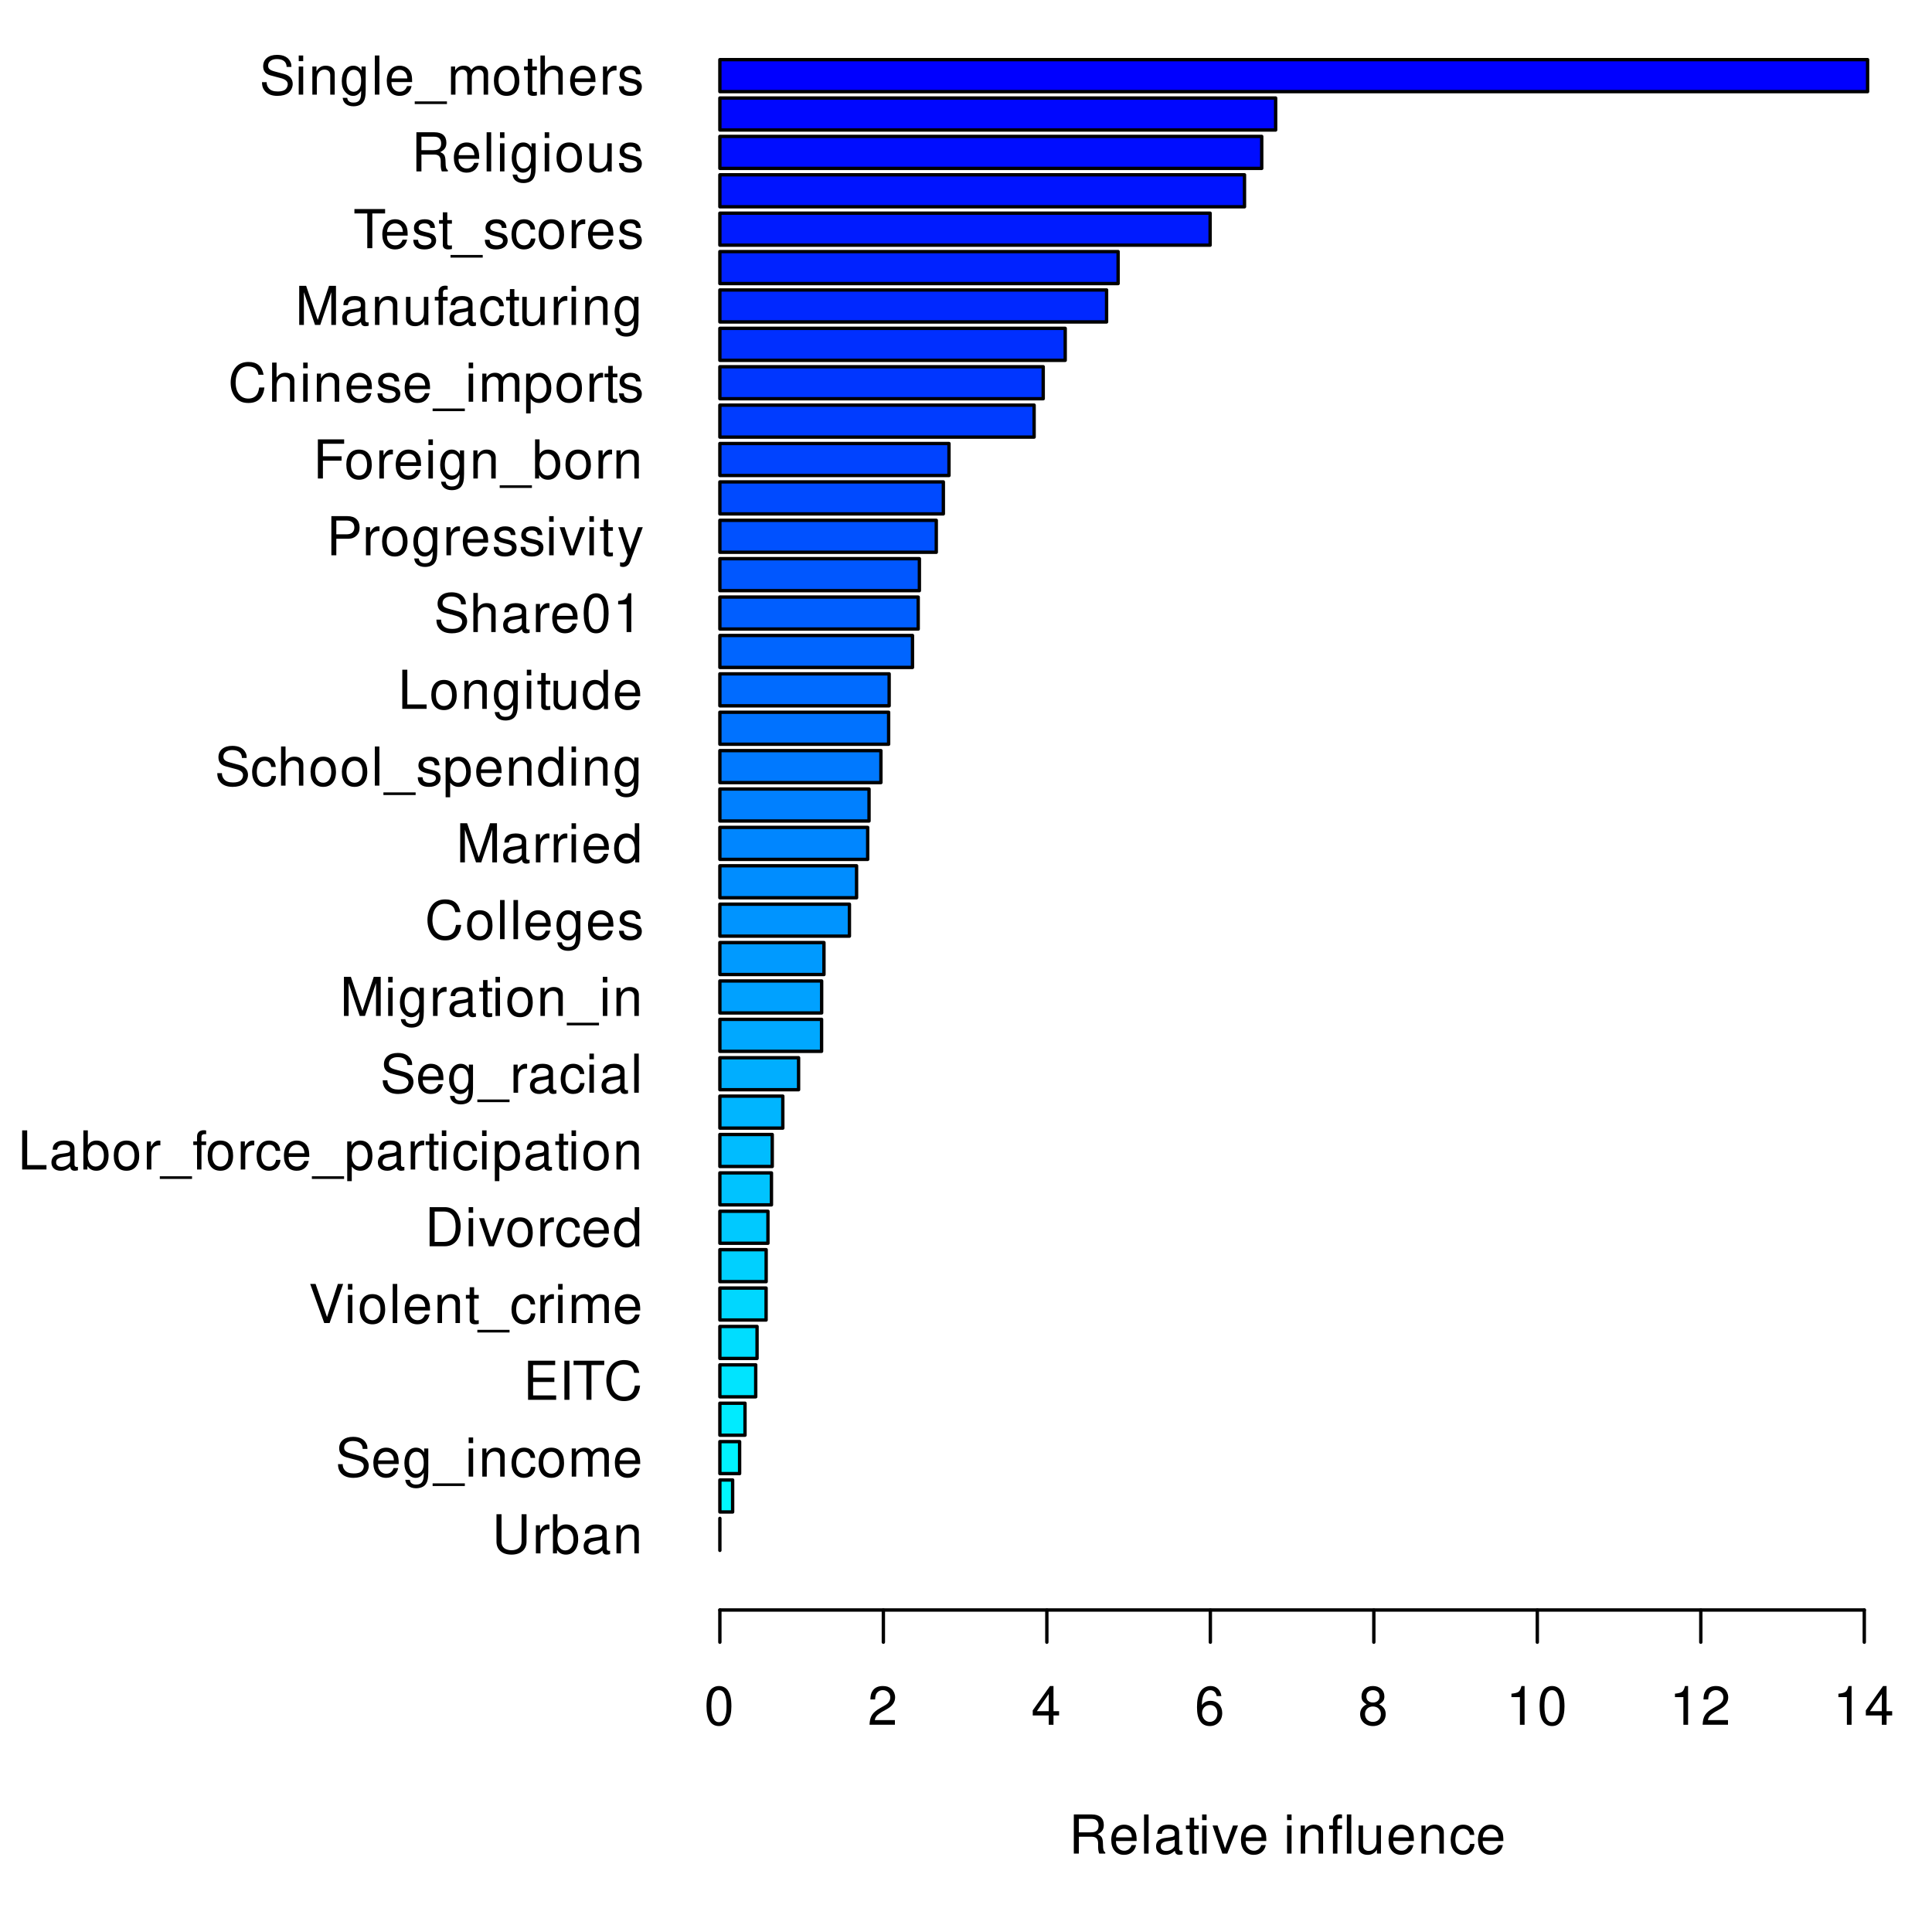 <?xml version="1.0" encoding="UTF-8"?>
<svg xmlns="http://www.w3.org/2000/svg" xmlns:xlink="http://www.w3.org/1999/xlink" width="432pt" height="432pt" viewBox="0 0 432 432" version="1.1">
<defs>
<g>
<symbol overflow="visible" id="glyph0-0">
<path style="stroke:none;" d=""/>
</symbol>
<symbol overflow="visible" id="glyph0-1">
<path style="stroke:none;" d="M 6.625 -8.75 L 6.625 -2.609 C 6.625 -1.422 5.766 -0.703 4.375 -0.703 C 3.719 -0.703 3.188 -0.859 2.766 -1.156 C 2.344 -1.5 2.141 -1.938 2.141 -2.609 L 2.141 -8.75 L 1.016 -8.75 L 1.016 -2.609 C 1.016 -0.828 2.297 0.281 4.375 0.281 C 6.422 0.281 7.734 -0.859 7.734 -2.609 L 7.734 -8.75 Z M 6.625 -8.75 "/>
</symbol>
<symbol overflow="visible" id="glyph0-2">
<path style="stroke:none;" d="M 0.828 -6.281 L 0.828 0 L 1.844 0 L 1.844 -3.266 C 1.844 -4.781 2.469 -5.453 3.859 -5.406 L 3.859 -6.438 C 3.688 -6.453 3.594 -6.469 3.469 -6.469 C 2.812 -6.469 2.328 -6.078 1.75 -5.141 L 1.75 -6.281 Z M 0.828 -6.281 "/>
</symbol>
<symbol overflow="visible" id="glyph0-3">
<path style="stroke:none;" d="M 0.641 -8.75 L 0.641 0 L 1.547 0 L 1.547 -0.797 C 2.031 -0.078 2.656 0.281 3.547 0.281 C 5.203 0.281 6.281 -1.078 6.281 -3.172 C 6.281 -5.203 5.25 -6.469 3.594 -6.469 C 2.719 -6.469 2.109 -6.141 1.641 -5.438 L 1.641 -8.75 Z M 3.391 -5.531 C 4.516 -5.531 5.234 -4.562 5.234 -3.062 C 5.234 -1.625 4.484 -0.656 3.391 -0.656 C 2.328 -0.656 1.641 -1.625 1.641 -3.094 C 1.641 -4.578 2.328 -5.531 3.391 -5.531 Z M 3.391 -5.531 "/>
</symbol>
<symbol overflow="visible" id="glyph0-4">
<path style="stroke:none;" d="M 6.422 -0.594 C 6.312 -0.562 6.266 -0.562 6.203 -0.562 C 5.859 -0.562 5.656 -0.75 5.656 -1.062 L 5.656 -4.75 C 5.656 -5.875 4.844 -6.469 3.297 -6.469 C 2.375 -6.469 1.641 -6.203 1.219 -5.734 C 0.922 -5.406 0.797 -5.047 0.781 -4.422 L 1.781 -4.422 C 1.875 -5.203 2.328 -5.547 3.266 -5.547 C 4.172 -5.547 4.672 -5.203 4.672 -4.609 L 4.672 -4.344 C 4.656 -3.906 4.438 -3.75 3.625 -3.641 C 2.203 -3.469 1.984 -3.422 1.609 -3.266 C 0.875 -2.953 0.5 -2.406 0.5 -1.578 C 0.5 -0.438 1.297 0.281 2.562 0.281 C 3.359 0.281 4 0 4.703 -0.641 C 4.781 0 5.094 0.281 5.734 0.281 C 5.953 0.281 6.078 0.25 6.422 0.172 Z M 4.672 -1.984 C 4.672 -1.641 4.578 -1.438 4.266 -1.156 C 3.859 -0.797 3.375 -0.594 2.781 -0.594 C 2 -0.594 1.547 -0.969 1.547 -1.609 C 1.547 -2.266 1.984 -2.609 3.062 -2.766 C 4.125 -2.906 4.328 -2.953 4.672 -3.109 Z M 4.672 -1.984 "/>
</symbol>
<symbol overflow="visible" id="glyph0-5">
<path style="stroke:none;" d="M 0.844 -6.281 L 0.844 0 L 1.844 0 L 1.844 -3.469 C 1.844 -4.75 2.516 -5.594 3.547 -5.594 C 4.344 -5.594 4.844 -5.109 4.844 -4.359 L 4.844 0 L 5.844 0 L 5.844 -4.75 C 5.844 -5.797 5.062 -6.469 3.859 -6.469 C 2.922 -6.469 2.312 -6.109 1.766 -5.234 L 1.766 -6.281 Z M 0.844 -6.281 "/>
</symbol>
<symbol overflow="visible" id="glyph0-6">
<path style="stroke:none;" d="M 7.156 -6.188 C 7.156 -6.781 7.109 -6.953 6.922 -7.359 C 6.438 -8.359 5.422 -8.891 3.953 -8.891 C 2.031 -8.891 0.844 -7.906 0.844 -6.328 C 0.844 -5.25 1.406 -4.578 2.562 -4.281 L 4.734 -3.703 C 5.844 -3.422 6.344 -2.969 6.344 -2.297 C 6.344 -1.828 6.078 -1.344 5.719 -1.078 C 5.359 -0.828 4.812 -0.703 4.109 -0.703 C 3.141 -0.703 2.516 -0.938 2.094 -1.438 C 1.766 -1.828 1.625 -2.25 1.625 -2.781 L 0.578 -2.781 C 0.594 -1.984 0.75 -1.453 1.094 -0.969 C 1.688 -0.141 2.703 0.281 4.031 0.281 C 5.078 0.281 5.922 0.031 6.484 -0.391 C 7.078 -0.859 7.453 -1.641 7.453 -2.406 C 7.453 -3.484 6.781 -4.266 5.594 -4.594 L 3.391 -5.188 C 2.344 -5.469 1.953 -5.812 1.953 -6.484 C 1.953 -7.375 2.734 -7.953 3.906 -7.953 C 5.297 -7.953 6.078 -7.328 6.094 -6.188 Z M 7.156 -6.188 "/>
</symbol>
<symbol overflow="visible" id="glyph0-7">
<path style="stroke:none;" d="M 6.156 -2.812 C 6.156 -3.766 6.078 -4.344 5.906 -4.812 C 5.5 -5.844 4.531 -6.469 3.359 -6.469 C 1.609 -6.469 0.484 -5.141 0.484 -3.062 C 0.484 -0.984 1.562 0.281 3.344 0.281 C 4.781 0.281 5.766 -0.547 6.031 -1.906 L 5.016 -1.906 C 4.734 -1.078 4.172 -0.641 3.375 -0.641 C 2.734 -0.641 2.203 -0.938 1.859 -1.469 C 1.625 -1.828 1.531 -2.188 1.531 -2.812 Z M 1.547 -3.625 C 1.625 -4.781 2.344 -5.547 3.344 -5.547 C 4.375 -5.547 5.078 -4.75 5.078 -3.625 Z M 1.547 -3.625 "/>
</symbol>
<symbol overflow="visible" id="glyph0-8">
<path style="stroke:none;" d="M 4.844 -6.281 L 4.844 -5.375 C 4.344 -6.125 3.797 -6.469 3 -6.469 C 1.469 -6.469 0.422 -5.047 0.422 -3.031 C 0.422 -1.984 0.672 -1.219 1.219 -0.578 C 1.688 -0.031 2.281 0.281 2.922 0.281 C 3.688 0.281 4.219 -0.062 4.75 -0.859 L 4.75 -0.531 C 4.75 1.156 4.281 1.781 3.031 1.781 C 2.188 1.781 1.734 1.438 1.641 0.719 L 0.625 0.719 C 0.719 1.891 1.641 2.609 3.016 2.609 C 3.938 2.609 4.703 2.312 5.109 1.812 C 5.594 1.219 5.766 0.438 5.766 -1.031 L 5.766 -6.281 Z M 3.094 -5.547 C 4.156 -5.547 4.75 -4.656 4.75 -3.062 C 4.75 -1.531 4.141 -0.641 3.094 -0.641 C 2.062 -0.641 1.469 -1.547 1.469 -3.094 C 1.469 -4.625 2.062 -5.547 3.094 -5.547 Z M 3.094 -5.547 "/>
</symbol>
<symbol overflow="visible" id="glyph0-9">
<path style="stroke:none;" d="M 6.938 1.516 L -0.266 1.516 L -0.266 2.109 L 6.938 2.109 Z M 6.938 1.516 "/>
</symbol>
<symbol overflow="visible" id="glyph0-10">
<path style="stroke:none;" d="M 1.797 -6.281 L 0.797 -6.281 L 0.797 0 L 1.797 0 Z M 1.797 -8.75 L 0.797 -8.75 L 0.797 -7.484 L 1.797 -7.484 Z M 1.797 -8.75 "/>
</symbol>
<symbol overflow="visible" id="glyph0-11">
<path style="stroke:none;" d="M 5.656 -4.172 C 5.609 -4.781 5.469 -5.188 5.234 -5.531 C 4.797 -6.125 4.047 -6.469 3.172 -6.469 C 1.469 -6.469 0.375 -5.125 0.375 -3.031 C 0.375 -1.016 1.453 0.281 3.156 0.281 C 4.656 0.281 5.609 -0.625 5.719 -2.156 L 4.719 -2.156 C 4.547 -1.156 4.031 -0.641 3.188 -0.641 C 2.078 -0.641 1.422 -1.547 1.422 -3.031 C 1.422 -4.609 2.062 -5.547 3.156 -5.547 C 4 -5.547 4.531 -5.047 4.641 -4.172 Z M 5.656 -4.172 "/>
</symbol>
<symbol overflow="visible" id="glyph0-12">
<path style="stroke:none;" d="M 3.266 -6.469 C 1.484 -6.469 0.438 -5.203 0.438 -3.094 C 0.438 -0.969 1.484 0.281 3.281 0.281 C 5.047 0.281 6.125 -0.984 6.125 -3.047 C 6.125 -5.234 5.094 -6.469 3.266 -6.469 Z M 3.281 -5.547 C 4.406 -5.547 5.078 -4.625 5.078 -3.062 C 5.078 -1.578 4.375 -0.641 3.281 -0.641 C 2.156 -0.641 1.469 -1.578 1.469 -3.094 C 1.469 -4.625 2.156 -5.547 3.281 -5.547 Z M 3.281 -5.547 "/>
</symbol>
<symbol overflow="visible" id="glyph0-13">
<path style="stroke:none;" d="M 0.844 -6.281 L 0.844 0 L 1.844 0 L 1.844 -3.953 C 1.844 -4.859 2.516 -5.594 3.328 -5.594 C 4.062 -5.594 4.484 -5.141 4.484 -4.328 L 4.484 0 L 5.5 0 L 5.5 -3.953 C 5.5 -4.859 6.156 -5.594 6.969 -5.594 C 7.703 -5.594 8.141 -5.125 8.141 -4.328 L 8.141 0 L 9.141 0 L 9.141 -4.719 C 9.141 -5.844 8.5 -6.469 7.312 -6.469 C 6.484 -6.469 5.969 -6.219 5.391 -5.516 C 5.016 -6.188 4.516 -6.469 3.703 -6.469 C 2.859 -6.469 2.297 -6.156 1.766 -5.406 L 1.766 -6.281 Z M 0.844 -6.281 "/>
</symbol>
<symbol overflow="visible" id="glyph0-14">
<path style="stroke:none;" d="M 2.203 -3.984 L 6.953 -3.984 L 6.953 -4.969 L 2.203 -4.969 L 2.203 -7.766 L 7.141 -7.766 L 7.141 -8.75 L 1.078 -8.75 L 1.078 0 L 7.359 0 L 7.359 -0.984 L 2.203 -0.984 Z M 2.203 -3.984 "/>
</symbol>
<symbol overflow="visible" id="glyph0-15">
<path style="stroke:none;" d="M 2.328 -8.75 L 1.203 -8.75 L 1.203 0 L 2.328 0 Z M 2.328 -8.75 "/>
</symbol>
<symbol overflow="visible" id="glyph0-16">
<path style="stroke:none;" d="M 4.25 -7.766 L 7.109 -7.766 L 7.109 -8.75 L 0.25 -8.75 L 0.25 -7.766 L 3.125 -7.766 L 3.125 0 L 4.25 0 Z M 4.25 -7.766 "/>
</symbol>
<symbol overflow="visible" id="glyph0-17">
<path style="stroke:none;" d="M 7.938 -6.031 C 7.594 -7.953 6.484 -8.891 4.578 -8.891 C 3.391 -8.891 2.453 -8.516 1.797 -7.797 C 1.016 -6.938 0.578 -5.688 0.578 -4.266 C 0.578 -2.828 1.016 -1.594 1.844 -0.75 C 2.516 -0.047 3.391 0.281 4.531 0.281 C 6.656 0.281 7.859 -0.875 8.125 -3.188 L 6.969 -3.188 C 6.875 -2.594 6.75 -2.188 6.578 -1.844 C 6.219 -1.109 5.469 -0.703 4.531 -0.703 C 2.797 -0.703 1.688 -2.094 1.688 -4.281 C 1.688 -6.531 2.734 -7.906 4.438 -7.906 C 5.141 -7.906 5.812 -7.703 6.172 -7.359 C 6.484 -7.062 6.672 -6.703 6.797 -6.031 Z M 7.938 -6.031 "/>
</symbol>
<symbol overflow="visible" id="glyph0-18">
<path style="stroke:none;" d="M 4.703 0 L 7.734 -8.75 L 6.547 -8.75 L 4.125 -1.344 L 1.562 -8.75 L 0.359 -8.75 L 3.5 0 Z M 4.703 0 "/>
</symbol>
<symbol overflow="visible" id="glyph0-19">
<path style="stroke:none;" d="M 1.828 -8.75 L 0.812 -8.75 L 0.812 0 L 1.828 0 Z M 1.828 -8.75 "/>
</symbol>
<symbol overflow="visible" id="glyph0-20">
<path style="stroke:none;" d="M 3.047 -6.281 L 2.016 -6.281 L 2.016 -8.016 L 1.016 -8.016 L 1.016 -6.281 L 0.172 -6.281 L 0.172 -5.469 L 1.016 -5.469 L 1.016 -0.719 C 1.016 -0.078 1.453 0.281 2.234 0.281 C 2.5 0.281 2.719 0.25 3.047 0.188 L 3.047 -0.641 C 2.906 -0.609 2.766 -0.594 2.562 -0.594 C 2.141 -0.594 2.016 -0.719 2.016 -1.156 L 2.016 -5.469 L 3.047 -5.469 Z M 3.047 -6.281 "/>
</symbol>
<symbol overflow="visible" id="glyph0-21">
<path style="stroke:none;" d="M 1.062 0 L 4.438 0 C 6.641 0 8 -1.656 8 -4.375 C 8 -7.094 6.656 -8.75 4.438 -8.75 L 1.062 -8.75 Z M 2.188 -0.984 L 2.188 -7.766 L 4.25 -7.766 C 5.969 -7.766 6.891 -6.594 6.891 -4.375 C 6.891 -2.141 5.969 -0.984 4.25 -0.984 Z M 2.188 -0.984 "/>
</symbol>
<symbol overflow="visible" id="glyph0-22">
<path style="stroke:none;" d="M 3.422 0 L 5.828 -6.281 L 4.703 -6.281 L 2.922 -1.188 L 1.25 -6.281 L 0.125 -6.281 L 2.328 0 Z M 3.422 0 "/>
</symbol>
<symbol overflow="visible" id="glyph0-23">
<path style="stroke:none;" d="M 5.938 -8.75 L 4.938 -8.75 L 4.938 -5.5 C 4.531 -6.125 3.859 -6.469 3.016 -6.469 C 1.375 -6.469 0.312 -5.156 0.312 -3.156 C 0.312 -1.031 1.344 0.281 3.047 0.281 C 3.906 0.281 4.516 -0.047 5.047 -0.828 L 5.047 0 L 5.938 0 Z M 3.188 -5.531 C 4.266 -5.531 4.938 -4.578 4.938 -3.078 C 4.938 -1.625 4.25 -0.656 3.188 -0.656 C 2.094 -0.656 1.359 -1.625 1.359 -3.094 C 1.359 -4.562 2.094 -5.531 3.188 -5.531 Z M 3.188 -5.531 "/>
</symbol>
<symbol overflow="visible" id="glyph0-24">
<path style="stroke:none;" d="M 2.078 -8.75 L 0.953 -8.75 L 0.953 0 L 6.391 0 L 6.391 -0.984 L 2.078 -0.984 Z M 2.078 -8.75 "/>
</symbol>
<symbol overflow="visible" id="glyph0-25">
<path style="stroke:none;" d="M 3.094 -6.281 L 2.047 -6.281 L 2.047 -7.266 C 2.047 -7.688 2.281 -7.906 2.75 -7.906 C 2.828 -7.906 2.875 -7.906 3.094 -7.891 L 3.094 -8.719 C 2.875 -8.766 2.734 -8.781 2.531 -8.781 C 1.609 -8.781 1.062 -8.25 1.062 -7.359 L 1.062 -6.281 L 0.219 -6.281 L 0.219 -5.469 L 1.062 -5.469 L 1.062 0 L 2.047 0 L 2.047 -5.469 L 3.094 -5.469 Z M 3.094 -6.281 "/>
</symbol>
<symbol overflow="visible" id="glyph0-26">
<path style="stroke:none;" d="M 0.641 2.609 L 1.656 2.609 L 1.656 -0.656 C 2.188 -0.016 2.766 0.281 3.594 0.281 C 5.219 0.281 6.281 -1.031 6.281 -3.031 C 6.281 -5.141 5.25 -6.469 3.578 -6.469 C 2.719 -6.469 2.047 -6.078 1.578 -5.344 L 1.578 -6.281 L 0.641 -6.281 Z M 3.406 -5.531 C 4.516 -5.531 5.234 -4.562 5.234 -3.062 C 5.234 -1.625 4.5 -0.656 3.406 -0.656 C 2.344 -0.656 1.656 -1.625 1.656 -3.094 C 1.656 -4.578 2.344 -5.531 3.406 -5.531 Z M 3.406 -5.531 "/>
</symbol>
<symbol overflow="visible" id="glyph0-27">
<path style="stroke:none;" d="M 5.609 0 L 8.078 -7.328 L 8.078 0 L 9.125 0 L 9.125 -8.75 L 7.578 -8.75 L 5.047 -1.125 L 2.453 -8.75 L 0.906 -8.75 L 0.906 0 L 1.953 0 L 1.953 -7.328 L 4.438 0 Z M 5.609 0 "/>
</symbol>
<symbol overflow="visible" id="glyph0-28">
<path style="stroke:none;" d="M 5.25 -4.531 C 5.25 -5.766 4.422 -6.469 2.969 -6.469 C 1.516 -6.469 0.562 -5.719 0.562 -4.547 C 0.562 -3.562 1.062 -3.094 2.562 -2.734 L 3.484 -2.516 C 4.188 -2.344 4.469 -2.094 4.469 -1.641 C 4.469 -1.047 3.875 -0.641 3 -0.641 C 2.453 -0.641 2 -0.797 1.75 -1.062 C 1.594 -1.25 1.531 -1.422 1.469 -1.875 L 0.406 -1.875 C 0.453 -0.422 1.266 0.281 2.922 0.281 C 4.5 0.281 5.516 -0.5 5.516 -1.719 C 5.516 -2.656 4.984 -3.172 3.734 -3.469 L 2.766 -3.703 C 1.953 -3.891 1.609 -4.156 1.609 -4.594 C 1.609 -5.188 2.125 -5.547 2.938 -5.547 C 3.75 -5.547 4.172 -5.203 4.203 -4.531 Z M 5.25 -4.531 "/>
</symbol>
<symbol overflow="visible" id="glyph0-29">
<path style="stroke:none;" d="M 0.844 -8.75 L 0.844 0 L 1.844 0 L 1.844 -3.469 C 1.844 -4.75 2.516 -5.594 3.547 -5.594 C 3.875 -5.594 4.188 -5.5 4.422 -5.312 C 4.719 -5.094 4.844 -4.797 4.844 -4.359 L 4.844 0 L 5.828 0 L 5.828 -4.75 C 5.828 -5.812 5.078 -6.469 3.859 -6.469 C 2.969 -6.469 2.422 -6.188 1.844 -5.422 L 1.844 -8.75 Z M 0.844 -8.75 "/>
</symbol>
<symbol overflow="visible" id="glyph0-30">
<path style="stroke:none;" d="M 5.781 0 L 5.781 -6.281 L 4.781 -6.281 L 4.781 -2.719 C 4.781 -1.438 4.109 -0.594 3.078 -0.594 C 2.281 -0.594 1.781 -1.078 1.781 -1.844 L 1.781 -6.281 L 0.781 -6.281 L 0.781 -1.438 C 0.781 -0.391 1.562 0.281 2.781 0.281 C 3.703 0.281 4.297 -0.047 4.891 -0.875 L 4.891 0 Z M 5.781 0 "/>
</symbol>
<symbol overflow="visible" id="glyph0-31">
<path style="stroke:none;" d="M 3.297 -8.672 C 2.516 -8.672 1.781 -8.312 1.344 -7.734 C 0.797 -6.953 0.516 -5.812 0.516 -4.203 C 0.516 -1.266 1.469 0.281 3.297 0.281 C 5.094 0.281 6.078 -1.266 6.078 -4.125 C 6.078 -5.812 5.812 -6.938 5.25 -7.734 C 4.812 -8.328 4.109 -8.672 3.297 -8.672 Z M 3.297 -7.734 C 4.438 -7.734 5 -6.578 5 -4.219 C 5 -1.75 4.453 -0.594 3.281 -0.594 C 2.156 -0.594 1.594 -1.797 1.594 -4.188 C 1.594 -6.578 2.156 -7.734 3.297 -7.734 Z M 3.297 -7.734 "/>
</symbol>
<symbol overflow="visible" id="glyph0-32">
<path style="stroke:none;" d="M 3.109 -6.188 L 3.109 0 L 4.156 0 L 4.156 -8.672 L 3.469 -8.672 C 3.094 -7.344 2.859 -7.156 1.219 -6.953 L 1.219 -6.188 Z M 3.109 -6.188 "/>
</symbol>
<symbol overflow="visible" id="glyph0-33">
<path style="stroke:none;" d="M 2.203 -3.703 L 4.953 -3.703 C 5.641 -3.703 6.188 -3.906 6.641 -4.328 C 7.172 -4.812 7.406 -5.375 7.406 -6.188 C 7.406 -7.828 6.438 -8.75 4.703 -8.75 L 1.094 -8.75 L 1.094 0 L 2.203 0 Z M 2.203 -4.688 L 2.203 -7.766 L 4.531 -7.766 C 5.609 -7.766 6.234 -7.188 6.234 -6.234 C 6.234 -5.266 5.609 -4.688 4.531 -4.688 Z M 2.203 -4.688 "/>
</symbol>
<symbol overflow="visible" id="glyph0-34">
<path style="stroke:none;" d="M 4.656 -6.281 L 2.922 -1.391 L 1.312 -6.281 L 0.234 -6.281 L 2.359 0.031 L 1.984 1.016 C 1.812 1.469 1.594 1.625 1.172 1.625 C 1.016 1.625 0.859 1.609 0.641 1.562 L 0.641 2.453 C 0.859 2.562 1.062 2.609 1.312 2.609 C 1.641 2.609 1.984 2.516 2.25 2.312 C 2.562 2.094 2.75 1.828 2.938 1.312 L 5.734 -6.281 Z M 4.656 -6.281 "/>
</symbol>
<symbol overflow="visible" id="glyph0-35">
<path style="stroke:none;" d="M 2.203 -3.984 L 6.375 -3.984 L 6.375 -4.969 L 2.203 -4.969 L 2.203 -7.766 L 6.953 -7.766 L 6.953 -8.75 L 1.078 -8.75 L 1.078 0 L 2.203 0 Z M 2.203 -3.984 "/>
</symbol>
<symbol overflow="visible" id="glyph0-36">
<path style="stroke:none;" d="M 2.234 -3.766 L 5.109 -3.766 C 6.109 -3.766 6.547 -3.281 6.547 -2.203 L 6.547 -1.422 C 6.547 -0.891 6.641 -0.359 6.797 0 L 8.141 0 L 8.141 -0.281 C 7.734 -0.562 7.641 -0.875 7.625 -2.047 C 7.609 -3.484 7.375 -3.906 6.438 -4.312 C 7.422 -4.812 7.812 -5.406 7.812 -6.406 C 7.812 -7.922 6.875 -8.75 5.141 -8.75 L 1.109 -8.75 L 1.109 0 L 2.234 0 Z M 2.234 -4.75 L 2.234 -7.766 L 4.938 -7.766 C 5.562 -7.766 5.922 -7.672 6.188 -7.422 C 6.484 -7.172 6.641 -6.781 6.641 -6.266 C 6.641 -5.219 6.125 -4.75 4.938 -4.75 Z M 2.234 -4.75 "/>
</symbol>
<symbol overflow="visible" id="glyph0-37">
<path style="stroke:none;" d=""/>
</symbol>
<symbol overflow="visible" id="glyph0-38">
<path style="stroke:none;" d="M 3.078 -6.281 L 2.047 -6.281 L 2.047 -7.266 C 2.047 -7.688 2.266 -7.906 2.734 -7.906 C 2.812 -7.906 2.859 -7.906 3.078 -7.891 L 3.078 -8.719 C 2.859 -8.766 2.719 -8.781 2.516 -8.781 C 1.594 -8.781 1.047 -8.25 1.047 -7.359 L 1.047 -6.281 L 0.203 -6.281 L 0.203 -5.469 L 1.047 -5.469 L 1.047 0 L 2.047 0 L 2.047 -5.469 L 3.078 -5.469 Z M 5.156 -8.75 L 4.156 -8.75 L 4.156 0 L 5.156 0 Z M 5.156 -8.75 "/>
</symbol>
<symbol overflow="visible" id="glyph0-39">
<path style="stroke:none;" d="M 6.078 -1.047 L 1.594 -1.047 C 1.703 -1.766 2.094 -2.219 3.125 -2.859 L 4.328 -3.531 C 5.516 -4.188 6.125 -5.078 6.125 -6.141 C 6.125 -6.859 5.844 -7.531 5.344 -8 C 4.844 -8.453 4.219 -8.672 3.406 -8.672 C 2.328 -8.672 1.531 -8.297 1.062 -7.547 C 0.75 -7.094 0.625 -6.547 0.594 -5.672 L 1.656 -5.672 C 1.688 -6.266 1.766 -6.609 1.906 -6.906 C 2.188 -7.422 2.734 -7.75 3.375 -7.75 C 4.328 -7.75 5.047 -7.062 5.047 -6.125 C 5.047 -5.422 4.656 -4.828 3.906 -4.391 L 2.797 -3.75 C 1.016 -2.719 0.5 -1.906 0.406 -0.016 L 6.078 -0.016 Z M 6.078 -1.047 "/>
</symbol>
<symbol overflow="visible" id="glyph0-40">
<path style="stroke:none;" d="M 3.922 -2.094 L 3.922 0 L 4.984 0 L 4.984 -2.094 L 6.234 -2.094 L 6.234 -3.047 L 4.984 -3.047 L 4.984 -8.672 L 4.203 -8.672 L 0.344 -3.219 L 0.344 -2.094 Z M 3.922 -3.047 L 1.266 -3.047 L 3.922 -6.875 Z M 3.922 -3.047 "/>
</symbol>
<symbol overflow="visible" id="glyph0-41">
<path style="stroke:none;" d="M 5.969 -6.422 C 5.766 -7.844 4.859 -8.672 3.562 -8.672 C 2.625 -8.672 1.781 -8.219 1.281 -7.438 C 0.75 -6.594 0.516 -5.531 0.516 -3.953 C 0.516 -2.5 0.719 -1.578 1.234 -0.797 C 1.688 -0.094 2.438 0.281 3.375 0.281 C 4.984 0.281 6.156 -0.938 6.156 -2.625 C 6.156 -4.219 5.078 -5.359 3.547 -5.359 C 2.719 -5.359 2.047 -5.047 1.594 -4.406 C 1.609 -6.547 2.281 -7.734 3.484 -7.734 C 4.234 -7.734 4.75 -7.266 4.922 -6.422 Z M 3.422 -4.422 C 4.438 -4.422 5.078 -3.703 5.078 -2.547 C 5.078 -1.453 4.359 -0.656 3.391 -0.656 C 2.406 -0.656 1.656 -1.484 1.656 -2.594 C 1.656 -3.672 2.375 -4.422 3.422 -4.422 Z M 3.422 -4.422 "/>
</symbol>
<symbol overflow="visible" id="glyph0-42">
<path style="stroke:none;" d="M 4.688 -4.578 C 5.578 -5.109 5.859 -5.547 5.859 -6.359 C 5.859 -7.734 4.812 -8.672 3.297 -8.672 C 1.797 -8.672 0.75 -7.734 0.75 -6.375 C 0.75 -5.547 1.016 -5.125 1.891 -4.578 C 0.922 -4.078 0.438 -3.375 0.438 -2.406 C 0.438 -0.828 1.609 0.281 3.297 0.281 C 4.984 0.281 6.156 -0.828 6.156 -2.406 C 6.156 -3.375 5.672 -4.078 4.688 -4.578 Z M 3.297 -7.734 C 4.203 -7.734 4.781 -7.203 4.781 -6.344 C 4.781 -5.516 4.188 -4.984 3.297 -4.984 C 2.406 -4.984 1.828 -5.516 1.828 -6.359 C 1.828 -7.203 2.406 -7.734 3.297 -7.734 Z M 3.297 -4.094 C 4.359 -4.094 5.078 -3.391 5.078 -2.391 C 5.078 -1.344 4.375 -0.656 3.281 -0.656 C 2.25 -0.656 1.531 -1.375 1.531 -2.375 C 1.531 -3.406 2.234 -4.094 3.297 -4.094 Z M 3.297 -4.094 "/>
</symbol>
</g>
</defs>
<g id="surface15">
<rect x="0" y="0" width="432" height="432" style="fill:rgb(100%,100%,100%);fill-opacity:1;stroke:none;"/>
<path style="fill:none;stroke-width:0.75;stroke-linecap:round;stroke-linejoin:round;stroke:rgb(0%,0%,0%);stroke-opacity:1;stroke-miterlimit:10;" d="M 160.965 346.668 L 160.965 339.516 Z M 160.965 346.668 "/>
<path style="fill-rule:nonzero;fill:rgb(0%,97.255%,100%);fill-opacity:1;stroke-width:0.75;stroke-linecap:round;stroke-linejoin:round;stroke:rgb(0%,0%,0%);stroke-opacity:1;stroke-miterlimit:10;" d="M 160.965 338.082 L 163.82 338.082 L 163.82 330.93 L 160.965 330.93 Z M 160.965 338.082 "/>
<path style="fill-rule:nonzero;fill:rgb(0%,94.902%,100%);fill-opacity:1;stroke-width:0.75;stroke-linecap:round;stroke-linejoin:round;stroke:rgb(0%,0%,0%);stroke-opacity:1;stroke-miterlimit:10;" d="M 160.965 329.5 L 165.379 329.5 L 165.379 322.348 L 160.965 322.348 Z M 160.965 329.5 "/>
<path style="fill-rule:nonzero;fill:rgb(0%,92.157%,100%);fill-opacity:1;stroke-width:0.75;stroke-linecap:round;stroke-linejoin:round;stroke:rgb(0%,0%,0%);stroke-opacity:1;stroke-miterlimit:10;" d="M 160.965 320.914 L 166.586 320.914 L 166.586 313.762 L 160.965 313.762 Z M 160.965 320.914 "/>
<path style="fill-rule:nonzero;fill:rgb(0%,89.412%,100%);fill-opacity:1;stroke-width:0.75;stroke-linecap:round;stroke-linejoin:round;stroke:rgb(0%,0%,0%);stroke-opacity:1;stroke-miterlimit:10;" d="M 160.965 312.332 L 168.98 312.332 L 168.98 305.18 L 160.965 305.18 Z M 160.965 312.332 "/>
<path style="fill-rule:nonzero;fill:rgb(0%,86.667%,100%);fill-opacity:1;stroke-width:0.75;stroke-linecap:round;stroke-linejoin:round;stroke:rgb(0%,0%,0%);stroke-opacity:1;stroke-miterlimit:10;" d="M 160.965 303.75 L 169.281 303.75 L 169.281 296.598 L 160.965 296.598 Z M 160.965 303.75 "/>
<path style="fill-rule:nonzero;fill:rgb(0%,84.314%,100%);fill-opacity:1;stroke-width:0.75;stroke-linecap:round;stroke-linejoin:round;stroke:rgb(0%,0%,0%);stroke-opacity:1;stroke-miterlimit:10;" d="M 160.965 295.164 L 171.301 295.164 L 171.301 288.012 L 160.965 288.012 Z M 160.965 295.164 "/>
<path style="fill-rule:nonzero;fill:rgb(0%,81.569%,100%);fill-opacity:1;stroke-width:0.75;stroke-linecap:round;stroke-linejoin:round;stroke:rgb(0%,0%,0%);stroke-opacity:1;stroke-miterlimit:10;" d="M 160.965 286.582 L 171.316 286.582 L 171.316 279.43 L 160.965 279.43 Z M 160.965 286.582 "/>
<path style="fill-rule:nonzero;fill:rgb(0%,78.824%,100%);fill-opacity:1;stroke-width:0.75;stroke-linecap:round;stroke-linejoin:round;stroke:rgb(0%,0%,0%);stroke-opacity:1;stroke-miterlimit:10;" d="M 160.965 277.996 L 171.715 277.996 L 171.715 270.844 L 160.965 270.844 Z M 160.965 277.996 "/>
<path style="fill-rule:nonzero;fill:rgb(0%,76.471%,100%);fill-opacity:1;stroke-width:0.75;stroke-linecap:round;stroke-linejoin:round;stroke:rgb(0%,0%,0%);stroke-opacity:1;stroke-miterlimit:10;" d="M 160.965 269.414 L 172.5 269.414 L 172.5 262.262 L 160.965 262.262 Z M 160.965 269.414 "/>
<path style="fill-rule:nonzero;fill:rgb(0%,73.725%,100%);fill-opacity:1;stroke-width:0.75;stroke-linecap:round;stroke-linejoin:round;stroke:rgb(0%,0%,0%);stroke-opacity:1;stroke-miterlimit:10;" d="M 160.965 260.828 L 172.676 260.828 L 172.676 253.676 L 160.965 253.676 Z M 160.965 260.828 "/>
<path style="fill-rule:nonzero;fill:rgb(0%,70.98%,100%);fill-opacity:1;stroke-width:0.75;stroke-linecap:round;stroke-linejoin:round;stroke:rgb(0%,0%,0%);stroke-opacity:1;stroke-miterlimit:10;" d="M 160.965 252.246 L 175.039 252.246 L 175.039 245.094 L 160.965 245.094 Z M 160.965 252.246 "/>
<path style="fill-rule:nonzero;fill:rgb(0%,68.235%,100%);fill-opacity:1;stroke-width:0.75;stroke-linecap:round;stroke-linejoin:round;stroke:rgb(0%,0%,0%);stroke-opacity:1;stroke-miterlimit:10;" d="M 160.965 243.664 L 178.566 243.664 L 178.566 236.512 L 160.965 236.512 Z M 160.965 243.664 "/>
<path style="fill-rule:nonzero;fill:rgb(0%,65.882%,100%);fill-opacity:1;stroke-width:0.75;stroke-linecap:round;stroke-linejoin:round;stroke:rgb(0%,0%,0%);stroke-opacity:1;stroke-miterlimit:10;" d="M 160.965 235.078 L 183.707 235.078 L 183.707 227.926 L 160.965 227.926 Z M 160.965 235.078 "/>
<path style="fill-rule:nonzero;fill:rgb(0%,63.137%,100%);fill-opacity:1;stroke-width:0.75;stroke-linecap:round;stroke-linejoin:round;stroke:rgb(0%,0%,0%);stroke-opacity:1;stroke-miterlimit:10;" d="M 160.965 226.496 L 183.723 226.496 L 183.723 219.344 L 160.965 219.344 Z M 160.965 226.496 "/>
<path style="fill-rule:nonzero;fill:rgb(0%,60.392%,100%);fill-opacity:1;stroke-width:0.75;stroke-linecap:round;stroke-linejoin:round;stroke:rgb(0%,0%,0%);stroke-opacity:1;stroke-miterlimit:10;" d="M 160.965 217.91 L 184.238 217.91 L 184.238 210.758 L 160.965 210.758 Z M 160.965 217.91 "/>
<path style="fill-rule:nonzero;fill:rgb(0%,58.039%,100%);fill-opacity:1;stroke-width:0.75;stroke-linecap:round;stroke-linejoin:round;stroke:rgb(0%,0%,0%);stroke-opacity:1;stroke-miterlimit:10;" d="M 160.965 209.328 L 189.934 209.328 L 189.934 202.176 L 160.965 202.176 Z M 160.965 209.328 "/>
<path style="fill-rule:nonzero;fill:rgb(0%,55.294%,100%);fill-opacity:1;stroke-width:0.75;stroke-linecap:round;stroke-linejoin:round;stroke:rgb(0%,0%,0%);stroke-opacity:1;stroke-miterlimit:10;" d="M 160.965 200.742 L 191.531 200.742 L 191.531 193.59 L 160.965 193.59 Z M 160.965 200.742 "/>
<path style="fill-rule:nonzero;fill:rgb(0%,52.549%,100%);fill-opacity:1;stroke-width:0.75;stroke-linecap:round;stroke-linejoin:round;stroke:rgb(0%,0%,0%);stroke-opacity:1;stroke-miterlimit:10;" d="M 160.965 192.16 L 194.016 192.16 L 194.016 185.008 L 160.965 185.008 Z M 160.965 192.16 "/>
<path style="fill-rule:nonzero;fill:rgb(0%,50.196%,100%);fill-opacity:1;stroke-width:0.75;stroke-linecap:round;stroke-linejoin:round;stroke:rgb(0%,0%,0%);stroke-opacity:1;stroke-miterlimit:10;" d="M 160.965 183.578 L 194.32 183.578 L 194.32 176.426 L 160.965 176.426 Z M 160.965 183.578 "/>
<path style="fill-rule:nonzero;fill:rgb(0%,47.451%,100%);fill-opacity:1;stroke-width:0.75;stroke-linecap:round;stroke-linejoin:round;stroke:rgb(0%,0%,0%);stroke-opacity:1;stroke-miterlimit:10;" d="M 160.965 174.992 L 196.973 174.992 L 196.973 167.84 L 160.965 167.84 Z M 160.965 174.992 "/>
<path style="fill-rule:nonzero;fill:rgb(0%,44.706%,100%);fill-opacity:1;stroke-width:0.75;stroke-linecap:round;stroke-linejoin:round;stroke:rgb(0%,0%,0%);stroke-opacity:1;stroke-miterlimit:10;" d="M 160.965 166.41 L 198.699 166.41 L 198.699 159.258 L 160.965 159.258 Z M 160.965 166.41 "/>
<path style="fill-rule:nonzero;fill:rgb(0%,41.961%,100%);fill-opacity:1;stroke-width:0.75;stroke-linecap:round;stroke-linejoin:round;stroke:rgb(0%,0%,0%);stroke-opacity:1;stroke-miterlimit:10;" d="M 160.965 157.824 L 198.816 157.824 L 198.816 150.672 L 160.965 150.672 Z M 160.965 157.824 "/>
<path style="fill-rule:nonzero;fill:rgb(0%,39.608%,100%);fill-opacity:1;stroke-width:0.75;stroke-linecap:round;stroke-linejoin:round;stroke:rgb(0%,0%,0%);stroke-opacity:1;stroke-miterlimit:10;" d="M 160.965 149.242 L 204.035 149.242 L 204.035 142.09 L 160.965 142.09 Z M 160.965 149.242 "/>
<path style="fill-rule:nonzero;fill:rgb(0%,36.863%,100%);fill-opacity:1;stroke-width:0.75;stroke-linecap:round;stroke-linejoin:round;stroke:rgb(0%,0%,0%);stroke-opacity:1;stroke-miterlimit:10;" d="M 160.965 140.656 L 205.312 140.656 L 205.312 133.504 L 160.965 133.504 Z M 160.965 140.656 "/>
<path style="fill-rule:nonzero;fill:rgb(0%,34.118%,100%);fill-opacity:1;stroke-width:0.75;stroke-linecap:round;stroke-linejoin:round;stroke:rgb(0%,0%,0%);stroke-opacity:1;stroke-miterlimit:10;" d="M 160.965 132.074 L 205.578 132.074 L 205.578 124.922 L 160.965 124.922 Z M 160.965 132.074 "/>
<path style="fill-rule:nonzero;fill:rgb(0%,31.765%,100%);fill-opacity:1;stroke-width:0.75;stroke-linecap:round;stroke-linejoin:round;stroke:rgb(0%,0%,0%);stroke-opacity:1;stroke-miterlimit:10;" d="M 160.965 123.492 L 209.355 123.492 L 209.355 116.34 L 160.965 116.34 Z M 160.965 123.492 "/>
<path style="fill-rule:nonzero;fill:rgb(0%,29.02%,100%);fill-opacity:1;stroke-width:0.75;stroke-linecap:round;stroke-linejoin:round;stroke:rgb(0%,0%,0%);stroke-opacity:1;stroke-miterlimit:10;" d="M 160.965 114.906 L 210.938 114.906 L 210.938 107.754 L 160.965 107.754 Z M 160.965 114.906 "/>
<path style="fill-rule:nonzero;fill:rgb(0%,26.275%,100%);fill-opacity:1;stroke-width:0.75;stroke-linecap:round;stroke-linejoin:round;stroke:rgb(0%,0%,0%);stroke-opacity:1;stroke-miterlimit:10;" d="M 160.965 106.324 L 212.195 106.324 L 212.195 99.172 L 160.965 99.172 Z M 160.965 106.324 "/>
<path style="fill-rule:nonzero;fill:rgb(0%,23.529%,100%);fill-opacity:1;stroke-width:0.75;stroke-linecap:round;stroke-linejoin:round;stroke:rgb(0%,0%,0%);stroke-opacity:1;stroke-miterlimit:10;" d="M 160.965 97.738 L 231.23 97.738 L 231.23 90.586 L 160.965 90.586 Z M 160.965 97.738 "/>
<path style="fill-rule:nonzero;fill:rgb(0%,21.176%,100%);fill-opacity:1;stroke-width:0.75;stroke-linecap:round;stroke-linejoin:round;stroke:rgb(0%,0%,0%);stroke-opacity:1;stroke-miterlimit:10;" d="M 160.965 89.156 L 233.266 89.156 L 233.266 82.004 L 160.965 82.004 Z M 160.965 89.156 "/>
<path style="fill-rule:nonzero;fill:rgb(0%,18.431%,100%);fill-opacity:1;stroke-width:0.75;stroke-linecap:round;stroke-linejoin:round;stroke:rgb(0%,0%,0%);stroke-opacity:1;stroke-miterlimit:10;" d="M 160.965 80.57 L 238.184 80.57 L 238.184 73.418 L 160.965 73.418 Z M 160.965 80.57 "/>
<path style="fill-rule:nonzero;fill:rgb(0%,15.686%,100%);fill-opacity:1;stroke-width:0.75;stroke-linecap:round;stroke-linejoin:round;stroke:rgb(0%,0%,0%);stroke-opacity:1;stroke-miterlimit:10;" d="M 160.965 71.988 L 247.434 71.988 L 247.434 64.836 L 160.965 64.836 Z M 160.965 71.988 "/>
<path style="fill-rule:nonzero;fill:rgb(0%,13.333%,100%);fill-opacity:1;stroke-width:0.75;stroke-linecap:round;stroke-linejoin:round;stroke:rgb(0%,0%,0%);stroke-opacity:1;stroke-miterlimit:10;" d="M 160.965 63.406 L 250.012 63.406 L 250.012 56.254 L 160.965 56.254 Z M 160.965 63.406 "/>
<path style="fill-rule:nonzero;fill:rgb(0%,10.588%,100%);fill-opacity:1;stroke-width:0.75;stroke-linecap:round;stroke-linejoin:round;stroke:rgb(0%,0%,0%);stroke-opacity:1;stroke-miterlimit:10;" d="M 160.965 54.82 L 270.586 54.82 L 270.586 47.668 L 160.965 47.668 Z M 160.965 54.82 "/>
<path style="fill-rule:nonzero;fill:rgb(0%,7.843%,100%);fill-opacity:1;stroke-width:0.75;stroke-linecap:round;stroke-linejoin:round;stroke:rgb(0%,0%,0%);stroke-opacity:1;stroke-miterlimit:10;" d="M 160.965 46.238 L 278.273 46.238 L 278.273 39.086 L 160.965 39.086 Z M 160.965 46.238 "/>
<path style="fill-rule:nonzero;fill:rgb(0%,5.098%,100%);fill-opacity:1;stroke-width:0.75;stroke-linecap:round;stroke-linejoin:round;stroke:rgb(0%,0%,0%);stroke-opacity:1;stroke-miterlimit:10;" d="M 160.965 37.652 L 282.125 37.652 L 282.125 30.5 L 160.965 30.5 Z M 160.965 37.652 "/>
<path style="fill-rule:nonzero;fill:rgb(0%,2.745%,100%);fill-opacity:1;stroke-width:0.75;stroke-linecap:round;stroke-linejoin:round;stroke:rgb(0%,0%,0%);stroke-opacity:1;stroke-miterlimit:10;" d="M 160.965 29.07 L 285.238 29.07 L 285.238 21.918 L 160.965 21.918 Z M 160.965 29.07 "/>
<path style="fill-rule:nonzero;fill:rgb(0%,0%,100%);fill-opacity:1;stroke-width:0.75;stroke-linecap:round;stroke-linejoin:round;stroke:rgb(0%,0%,0%);stroke-opacity:1;stroke-miterlimit:10;" d="M 160.965 20.488 L 417.598 20.488 L 417.598 13.336 L 160.965 13.336 Z M 160.965 20.488 "/>
<g style="fill:rgb(0%,0%,0%);fill-opacity:1;">
  <use xlink:href="#glyph0-1" x="110" y="347.338"/>
  <use xlink:href="#glyph0-2" x="119" y="347.338"/>
  <use xlink:href="#glyph0-3" x="123" y="347.338"/>
  <use xlink:href="#glyph0-4" x="130" y="347.338"/>
  <use xlink:href="#glyph0-5" x="137" y="347.338"/>
</g>
<g style="fill:rgb(0%,0%,0%);fill-opacity:1;">
  <use xlink:href="#glyph0-6" x="75" y="330.17"/>
  <use xlink:href="#glyph0-7" x="83" y="330.17"/>
  <use xlink:href="#glyph0-8" x="90" y="330.17"/>
  <use xlink:href="#glyph0-9" x="97" y="330.17"/>
  <use xlink:href="#glyph0-10" x="104" y="330.17"/>
  <use xlink:href="#glyph0-5" x="107" y="330.17"/>
  <use xlink:href="#glyph0-11" x="114" y="330.17"/>
  <use xlink:href="#glyph0-12" x="120" y="330.17"/>
  <use xlink:href="#glyph0-13" x="127" y="330.17"/>
  <use xlink:href="#glyph0-7" x="137" y="330.17"/>
</g>
<g style="fill:rgb(0%,0%,0%);fill-opacity:1;">
  <use xlink:href="#glyph0-14" x="117" y="313.002"/>
  <use xlink:href="#glyph0-15" x="125" y="313.002"/>
  <use xlink:href="#glyph0-16" x="128" y="313.002"/>
  <use xlink:href="#glyph0-17" x="135" y="313.002"/>
</g>
<g style="fill:rgb(0%,0%,0%);fill-opacity:1;">
  <use xlink:href="#glyph0-18" x="69" y="295.838"/>
  <use xlink:href="#glyph0-10" x="77" y="295.838"/>
  <use xlink:href="#glyph0-12" x="80" y="295.838"/>
  <use xlink:href="#glyph0-19" x="87" y="295.838"/>
  <use xlink:href="#glyph0-7" x="90" y="295.838"/>
  <use xlink:href="#glyph0-5" x="97" y="295.838"/>
  <use xlink:href="#glyph0-20" x="104" y="295.838"/>
  <use xlink:href="#glyph0-9" x="107" y="295.838"/>
  <use xlink:href="#glyph0-11" x="114" y="295.838"/>
  <use xlink:href="#glyph0-2" x="120" y="295.838"/>
  <use xlink:href="#glyph0-10" x="124" y="295.838"/>
  <use xlink:href="#glyph0-13" x="127" y="295.838"/>
  <use xlink:href="#glyph0-7" x="137" y="295.838"/>
</g>
<g style="fill:rgb(0%,0%,0%);fill-opacity:1;">
  <use xlink:href="#glyph0-21" x="95" y="278.67"/>
  <use xlink:href="#glyph0-10" x="104" y="278.67"/>
  <use xlink:href="#glyph0-22" x="107" y="278.67"/>
  <use xlink:href="#glyph0-12" x="113" y="278.67"/>
  <use xlink:href="#glyph0-2" x="120" y="278.67"/>
  <use xlink:href="#glyph0-11" x="124" y="278.67"/>
  <use xlink:href="#glyph0-7" x="130" y="278.67"/>
  <use xlink:href="#glyph0-23" x="137" y="278.67"/>
</g>
<g style="fill:rgb(0%,0%,0%);fill-opacity:1;">
  <use xlink:href="#glyph0-24" x="4" y="261.502"/>
  <use xlink:href="#glyph0-4" x="11" y="261.502"/>
  <use xlink:href="#glyph0-3" x="18" y="261.502"/>
  <use xlink:href="#glyph0-12" x="25" y="261.502"/>
  <use xlink:href="#glyph0-2" x="32" y="261.502"/>
  <use xlink:href="#glyph0-9" x="36" y="261.502"/>
  <use xlink:href="#glyph0-25" x="43" y="261.502"/>
  <use xlink:href="#glyph0-12" x="46" y="261.502"/>
  <use xlink:href="#glyph0-2" x="53" y="261.502"/>
  <use xlink:href="#glyph0-11" x="57" y="261.502"/>
  <use xlink:href="#glyph0-7" x="63" y="261.502"/>
  <use xlink:href="#glyph0-9" x="70" y="261.502"/>
  <use xlink:href="#glyph0-26" x="77" y="261.502"/>
  <use xlink:href="#glyph0-4" x="84" y="261.502"/>
  <use xlink:href="#glyph0-2" x="91" y="261.502"/>
  <use xlink:href="#glyph0-20" x="95" y="261.502"/>
  <use xlink:href="#glyph0-10" x="98" y="261.502"/>
  <use xlink:href="#glyph0-11" x="101" y="261.502"/>
  <use xlink:href="#glyph0-10" x="107" y="261.502"/>
  <use xlink:href="#glyph0-26" x="110" y="261.502"/>
  <use xlink:href="#glyph0-4" x="117" y="261.502"/>
  <use xlink:href="#glyph0-20" x="124" y="261.502"/>
  <use xlink:href="#glyph0-10" x="127" y="261.502"/>
  <use xlink:href="#glyph0-12" x="130" y="261.502"/>
  <use xlink:href="#glyph0-5" x="137" y="261.502"/>
</g>
<g style="fill:rgb(0%,0%,0%);fill-opacity:1;">
  <use xlink:href="#glyph0-6" x="85" y="244.334"/>
  <use xlink:href="#glyph0-7" x="93" y="244.334"/>
  <use xlink:href="#glyph0-8" x="100" y="244.334"/>
  <use xlink:href="#glyph0-9" x="107" y="244.334"/>
  <use xlink:href="#glyph0-2" x="114" y="244.334"/>
  <use xlink:href="#glyph0-4" x="118" y="244.334"/>
  <use xlink:href="#glyph0-11" x="125" y="244.334"/>
  <use xlink:href="#glyph0-10" x="131" y="244.334"/>
  <use xlink:href="#glyph0-4" x="134" y="244.334"/>
  <use xlink:href="#glyph0-19" x="141" y="244.334"/>
</g>
<g style="fill:rgb(0%,0%,0%);fill-opacity:1;">
  <use xlink:href="#glyph0-27" x="76" y="227.166"/>
  <use xlink:href="#glyph0-10" x="86" y="227.166"/>
  <use xlink:href="#glyph0-8" x="89" y="227.166"/>
  <use xlink:href="#glyph0-2" x="96" y="227.166"/>
  <use xlink:href="#glyph0-4" x="100" y="227.166"/>
  <use xlink:href="#glyph0-20" x="107" y="227.166"/>
  <use xlink:href="#glyph0-10" x="110" y="227.166"/>
  <use xlink:href="#glyph0-12" x="113" y="227.166"/>
  <use xlink:href="#glyph0-5" x="120" y="227.166"/>
  <use xlink:href="#glyph0-9" x="127" y="227.166"/>
  <use xlink:href="#glyph0-10" x="134" y="227.166"/>
  <use xlink:href="#glyph0-5" x="137" y="227.166"/>
</g>
<g style="fill:rgb(0%,0%,0%);fill-opacity:1;">
  <use xlink:href="#glyph0-17" x="95" y="209.998"/>
  <use xlink:href="#glyph0-12" x="104" y="209.998"/>
  <use xlink:href="#glyph0-19" x="111" y="209.998"/>
  <use xlink:href="#glyph0-19" x="114" y="209.998"/>
  <use xlink:href="#glyph0-7" x="117" y="209.998"/>
  <use xlink:href="#glyph0-8" x="124" y="209.998"/>
  <use xlink:href="#glyph0-7" x="131" y="209.998"/>
  <use xlink:href="#glyph0-28" x="138" y="209.998"/>
</g>
<g style="fill:rgb(0%,0%,0%);fill-opacity:1;">
  <use xlink:href="#glyph0-27" x="102" y="192.83"/>
  <use xlink:href="#glyph0-4" x="112" y="192.83"/>
  <use xlink:href="#glyph0-2" x="119" y="192.83"/>
  <use xlink:href="#glyph0-2" x="123" y="192.83"/>
  <use xlink:href="#glyph0-10" x="127" y="192.83"/>
  <use xlink:href="#glyph0-7" x="130" y="192.83"/>
  <use xlink:href="#glyph0-23" x="137" y="192.83"/>
</g>
<g style="fill:rgb(0%,0%,0%);fill-opacity:1;">
  <use xlink:href="#glyph0-6" x="48" y="175.666"/>
  <use xlink:href="#glyph0-11" x="56" y="175.666"/>
  <use xlink:href="#glyph0-29" x="62" y="175.666"/>
  <use xlink:href="#glyph0-12" x="69" y="175.666"/>
  <use xlink:href="#glyph0-12" x="76" y="175.666"/>
  <use xlink:href="#glyph0-19" x="83" y="175.666"/>
  <use xlink:href="#glyph0-9" x="86" y="175.666"/>
  <use xlink:href="#glyph0-28" x="93" y="175.666"/>
  <use xlink:href="#glyph0-26" x="99" y="175.666"/>
  <use xlink:href="#glyph0-7" x="106" y="175.666"/>
  <use xlink:href="#glyph0-5" x="113" y="175.666"/>
  <use xlink:href="#glyph0-23" x="120" y="175.666"/>
  <use xlink:href="#glyph0-10" x="127" y="175.666"/>
  <use xlink:href="#glyph0-5" x="130" y="175.666"/>
  <use xlink:href="#glyph0-8" x="137" y="175.666"/>
</g>
<g style="fill:rgb(0%,0%,0%);fill-opacity:1;">
  <use xlink:href="#glyph0-24" x="89" y="158.498"/>
  <use xlink:href="#glyph0-12" x="96" y="158.498"/>
  <use xlink:href="#glyph0-5" x="103" y="158.498"/>
  <use xlink:href="#glyph0-8" x="110" y="158.498"/>
  <use xlink:href="#glyph0-10" x="117" y="158.498"/>
  <use xlink:href="#glyph0-20" x="120" y="158.498"/>
  <use xlink:href="#glyph0-30" x="123" y="158.498"/>
  <use xlink:href="#glyph0-23" x="130" y="158.498"/>
  <use xlink:href="#glyph0-7" x="137" y="158.498"/>
</g>
<g style="fill:rgb(0%,0%,0%);fill-opacity:1;">
  <use xlink:href="#glyph0-6" x="97" y="141.33"/>
  <use xlink:href="#glyph0-29" x="105" y="141.33"/>
  <use xlink:href="#glyph0-4" x="112" y="141.33"/>
  <use xlink:href="#glyph0-2" x="119" y="141.33"/>
  <use xlink:href="#glyph0-7" x="123" y="141.33"/>
  <use xlink:href="#glyph0-31" x="130" y="141.33"/>
  <use xlink:href="#glyph0-32" x="137" y="141.33"/>
</g>
<g style="fill:rgb(0%,0%,0%);fill-opacity:1;">
  <use xlink:href="#glyph0-33" x="73" y="124.162"/>
  <use xlink:href="#glyph0-2" x="81" y="124.162"/>
  <use xlink:href="#glyph0-12" x="85" y="124.162"/>
  <use xlink:href="#glyph0-8" x="92" y="124.162"/>
  <use xlink:href="#glyph0-2" x="99" y="124.162"/>
  <use xlink:href="#glyph0-7" x="103" y="124.162"/>
  <use xlink:href="#glyph0-28" x="110" y="124.162"/>
  <use xlink:href="#glyph0-28" x="116" y="124.162"/>
  <use xlink:href="#glyph0-10" x="122" y="124.162"/>
  <use xlink:href="#glyph0-22" x="125" y="124.162"/>
  <use xlink:href="#glyph0-10" x="131" y="124.162"/>
  <use xlink:href="#glyph0-20" x="134" y="124.162"/>
  <use xlink:href="#glyph0-34" x="138" y="124.162"/>
</g>
<g style="fill:rgb(0%,0%,0%);fill-opacity:1;">
  <use xlink:href="#glyph0-35" x="70" y="106.994"/>
  <use xlink:href="#glyph0-12" x="77" y="106.994"/>
  <use xlink:href="#glyph0-2" x="84" y="106.994"/>
  <use xlink:href="#glyph0-7" x="88" y="106.994"/>
  <use xlink:href="#glyph0-10" x="95" y="106.994"/>
  <use xlink:href="#glyph0-8" x="98" y="106.994"/>
  <use xlink:href="#glyph0-5" x="105" y="106.994"/>
  <use xlink:href="#glyph0-9" x="112" y="106.994"/>
  <use xlink:href="#glyph0-3" x="119" y="106.994"/>
  <use xlink:href="#glyph0-12" x="126" y="106.994"/>
  <use xlink:href="#glyph0-2" x="133" y="106.994"/>
  <use xlink:href="#glyph0-5" x="137" y="106.994"/>
</g>
<g style="fill:rgb(0%,0%,0%);fill-opacity:1;">
  <use xlink:href="#glyph0-17" x="51" y="89.826"/>
  <use xlink:href="#glyph0-29" x="60" y="89.826"/>
  <use xlink:href="#glyph0-10" x="67" y="89.826"/>
  <use xlink:href="#glyph0-5" x="70" y="89.826"/>
  <use xlink:href="#glyph0-7" x="77" y="89.826"/>
  <use xlink:href="#glyph0-28" x="84" y="89.826"/>
  <use xlink:href="#glyph0-7" x="90" y="89.826"/>
  <use xlink:href="#glyph0-9" x="97" y="89.826"/>
  <use xlink:href="#glyph0-10" x="104" y="89.826"/>
  <use xlink:href="#glyph0-13" x="107" y="89.826"/>
  <use xlink:href="#glyph0-26" x="117" y="89.826"/>
  <use xlink:href="#glyph0-12" x="124" y="89.826"/>
  <use xlink:href="#glyph0-2" x="131" y="89.826"/>
  <use xlink:href="#glyph0-20" x="135" y="89.826"/>
  <use xlink:href="#glyph0-28" x="138" y="89.826"/>
</g>
<g style="fill:rgb(0%,0%,0%);fill-opacity:1;">
  <use xlink:href="#glyph0-27" x="66" y="72.658"/>
  <use xlink:href="#glyph0-4" x="76" y="72.658"/>
  <use xlink:href="#glyph0-5" x="83" y="72.658"/>
  <use xlink:href="#glyph0-30" x="90" y="72.658"/>
  <use xlink:href="#glyph0-25" x="97" y="72.658"/>
  <use xlink:href="#glyph0-4" x="100" y="72.658"/>
  <use xlink:href="#glyph0-11" x="107" y="72.658"/>
  <use xlink:href="#glyph0-20" x="113" y="72.658"/>
  <use xlink:href="#glyph0-30" x="116" y="72.658"/>
  <use xlink:href="#glyph0-2" x="123" y="72.658"/>
  <use xlink:href="#glyph0-10" x="127" y="72.658"/>
  <use xlink:href="#glyph0-5" x="130" y="72.658"/>
  <use xlink:href="#glyph0-8" x="137" y="72.658"/>
</g>
<g style="fill:rgb(0%,0%,0%);fill-opacity:1;">
  <use xlink:href="#glyph0-16" x="79" y="55.494"/>
  <use xlink:href="#glyph0-7" x="85" y="55.494"/>
  <use xlink:href="#glyph0-28" x="92" y="55.494"/>
  <use xlink:href="#glyph0-20" x="98" y="55.494"/>
  <use xlink:href="#glyph0-9" x="101" y="55.494"/>
  <use xlink:href="#glyph0-28" x="108" y="55.494"/>
  <use xlink:href="#glyph0-11" x="114" y="55.494"/>
  <use xlink:href="#glyph0-12" x="120" y="55.494"/>
  <use xlink:href="#glyph0-2" x="127" y="55.494"/>
  <use xlink:href="#glyph0-7" x="131" y="55.494"/>
  <use xlink:href="#glyph0-28" x="138" y="55.494"/>
</g>
<g style="fill:rgb(0%,0%,0%);fill-opacity:1;">
  <use xlink:href="#glyph0-36" x="92" y="38.326"/>
  <use xlink:href="#glyph0-7" x="101" y="38.326"/>
  <use xlink:href="#glyph0-19" x="108" y="38.326"/>
  <use xlink:href="#glyph0-10" x="111" y="38.326"/>
  <use xlink:href="#glyph0-8" x="114" y="38.326"/>
  <use xlink:href="#glyph0-10" x="121" y="38.326"/>
  <use xlink:href="#glyph0-12" x="124" y="38.326"/>
  <use xlink:href="#glyph0-30" x="131" y="38.326"/>
  <use xlink:href="#glyph0-28" x="138" y="38.326"/>
</g>
<g style="fill:rgb(0%,0%,0%);fill-opacity:1;">
  <use xlink:href="#glyph0-6" x="58" y="21.158"/>
  <use xlink:href="#glyph0-10" x="66" y="21.158"/>
  <use xlink:href="#glyph0-5" x="69" y="21.158"/>
  <use xlink:href="#glyph0-8" x="76" y="21.158"/>
  <use xlink:href="#glyph0-19" x="83" y="21.158"/>
  <use xlink:href="#glyph0-7" x="86" y="21.158"/>
  <use xlink:href="#glyph0-9" x="93" y="21.158"/>
  <use xlink:href="#glyph0-13" x="100" y="21.158"/>
  <use xlink:href="#glyph0-12" x="110" y="21.158"/>
  <use xlink:href="#glyph0-20" x="117" y="21.158"/>
  <use xlink:href="#glyph0-29" x="120" y="21.158"/>
  <use xlink:href="#glyph0-7" x="127" y="21.158"/>
  <use xlink:href="#glyph0-2" x="134" y="21.158"/>
  <use xlink:href="#glyph0-28" x="138" y="21.158"/>
</g>
<g style="fill:rgb(0%,0%,0%);fill-opacity:1;">
  <use xlink:href="#glyph0-36" x="239" y="414.467"/>
  <use xlink:href="#glyph0-7" x="248" y="414.467"/>
  <use xlink:href="#glyph0-19" x="255" y="414.467"/>
  <use xlink:href="#glyph0-4" x="258" y="414.467"/>
  <use xlink:href="#glyph0-20" x="265" y="414.467"/>
  <use xlink:href="#glyph0-10" x="268" y="414.467"/>
  <use xlink:href="#glyph0-22" x="271" y="414.467"/>
  <use xlink:href="#glyph0-7" x="277" y="414.467"/>
  <use xlink:href="#glyph0-37" x="284" y="414.467"/>
  <use xlink:href="#glyph0-10" x="287" y="414.467"/>
  <use xlink:href="#glyph0-5" x="290" y="414.467"/>
  <use xlink:href="#glyph0-38" x="297" y="414.467"/>
  <use xlink:href="#glyph0-30" x="303" y="414.467"/>
  <use xlink:href="#glyph0-7" x="310" y="414.467"/>
  <use xlink:href="#glyph0-5" x="317" y="414.467"/>
  <use xlink:href="#glyph0-11" x="324" y="414.467"/>
  <use xlink:href="#glyph0-7" x="330" y="414.467"/>
</g>
<path style="fill:none;stroke-width:0.75;stroke-linecap:round;stroke-linejoin:round;stroke:rgb(0%,0%,0%);stroke-opacity:1;stroke-miterlimit:10;" d="M 160.965 360 L 416.859 360 "/>
<path style="fill:none;stroke-width:0.75;stroke-linecap:round;stroke-linejoin:round;stroke:rgb(0%,0%,0%);stroke-opacity:1;stroke-miterlimit:10;" d="M 160.965 360 L 160.965 367.199 "/>
<path style="fill:none;stroke-width:0.75;stroke-linecap:round;stroke-linejoin:round;stroke:rgb(0%,0%,0%);stroke-opacity:1;stroke-miterlimit:10;" d="M 197.523 360 L 197.523 367.199 "/>
<path style="fill:none;stroke-width:0.75;stroke-linecap:round;stroke-linejoin:round;stroke:rgb(0%,0%,0%);stroke-opacity:1;stroke-miterlimit:10;" d="M 234.078 360 L 234.078 367.199 "/>
<path style="fill:none;stroke-width:0.75;stroke-linecap:round;stroke-linejoin:round;stroke:rgb(0%,0%,0%);stroke-opacity:1;stroke-miterlimit:10;" d="M 270.637 360 L 270.637 367.199 "/>
<path style="fill:none;stroke-width:0.75;stroke-linecap:round;stroke-linejoin:round;stroke:rgb(0%,0%,0%);stroke-opacity:1;stroke-miterlimit:10;" d="M 307.191 360 L 307.191 367.199 "/>
<path style="fill:none;stroke-width:0.75;stroke-linecap:round;stroke-linejoin:round;stroke:rgb(0%,0%,0%);stroke-opacity:1;stroke-miterlimit:10;" d="M 343.746 360 L 343.746 367.199 "/>
<path style="fill:none;stroke-width:0.75;stroke-linecap:round;stroke-linejoin:round;stroke:rgb(0%,0%,0%);stroke-opacity:1;stroke-miterlimit:10;" d="M 380.305 360 L 380.305 367.199 "/>
<path style="fill:none;stroke-width:0.75;stroke-linecap:round;stroke-linejoin:round;stroke:rgb(0%,0%,0%);stroke-opacity:1;stroke-miterlimit:10;" d="M 416.859 360 L 416.859 367.199 "/>
<g style="fill:rgb(0%,0%,0%);fill-opacity:1;">
  <use xlink:href="#glyph0-31" x="157.465" y="385.67"/>
</g>
<g style="fill:rgb(0%,0%,0%);fill-opacity:1;">
  <use xlink:href="#glyph0-39" x="194.023" y="385.67"/>
</g>
<g style="fill:rgb(0%,0%,0%);fill-opacity:1;">
  <use xlink:href="#glyph0-40" x="230.578" y="385.67"/>
</g>
<g style="fill:rgb(0%,0%,0%);fill-opacity:1;">
  <use xlink:href="#glyph0-41" x="267.137" y="385.67"/>
</g>
<g style="fill:rgb(0%,0%,0%);fill-opacity:1;">
  <use xlink:href="#glyph0-42" x="303.691" y="385.67"/>
</g>
<g style="fill:rgb(0%,0%,0%);fill-opacity:1;">
  <use xlink:href="#glyph0-32" x="336.746" y="385.67"/>
  <use xlink:href="#glyph0-31" x="343.746" y="385.67"/>
</g>
<g style="fill:rgb(0%,0%,0%);fill-opacity:1;">
  <use xlink:href="#glyph0-32" x="373.305" y="385.67"/>
  <use xlink:href="#glyph0-39" x="380.305" y="385.67"/>
</g>
<g style="fill:rgb(0%,0%,0%);fill-opacity:1;">
  <use xlink:href="#glyph0-32" x="409.859" y="385.67"/>
  <use xlink:href="#glyph0-40" x="416.859" y="385.67"/>
</g>
</g>
</svg>
